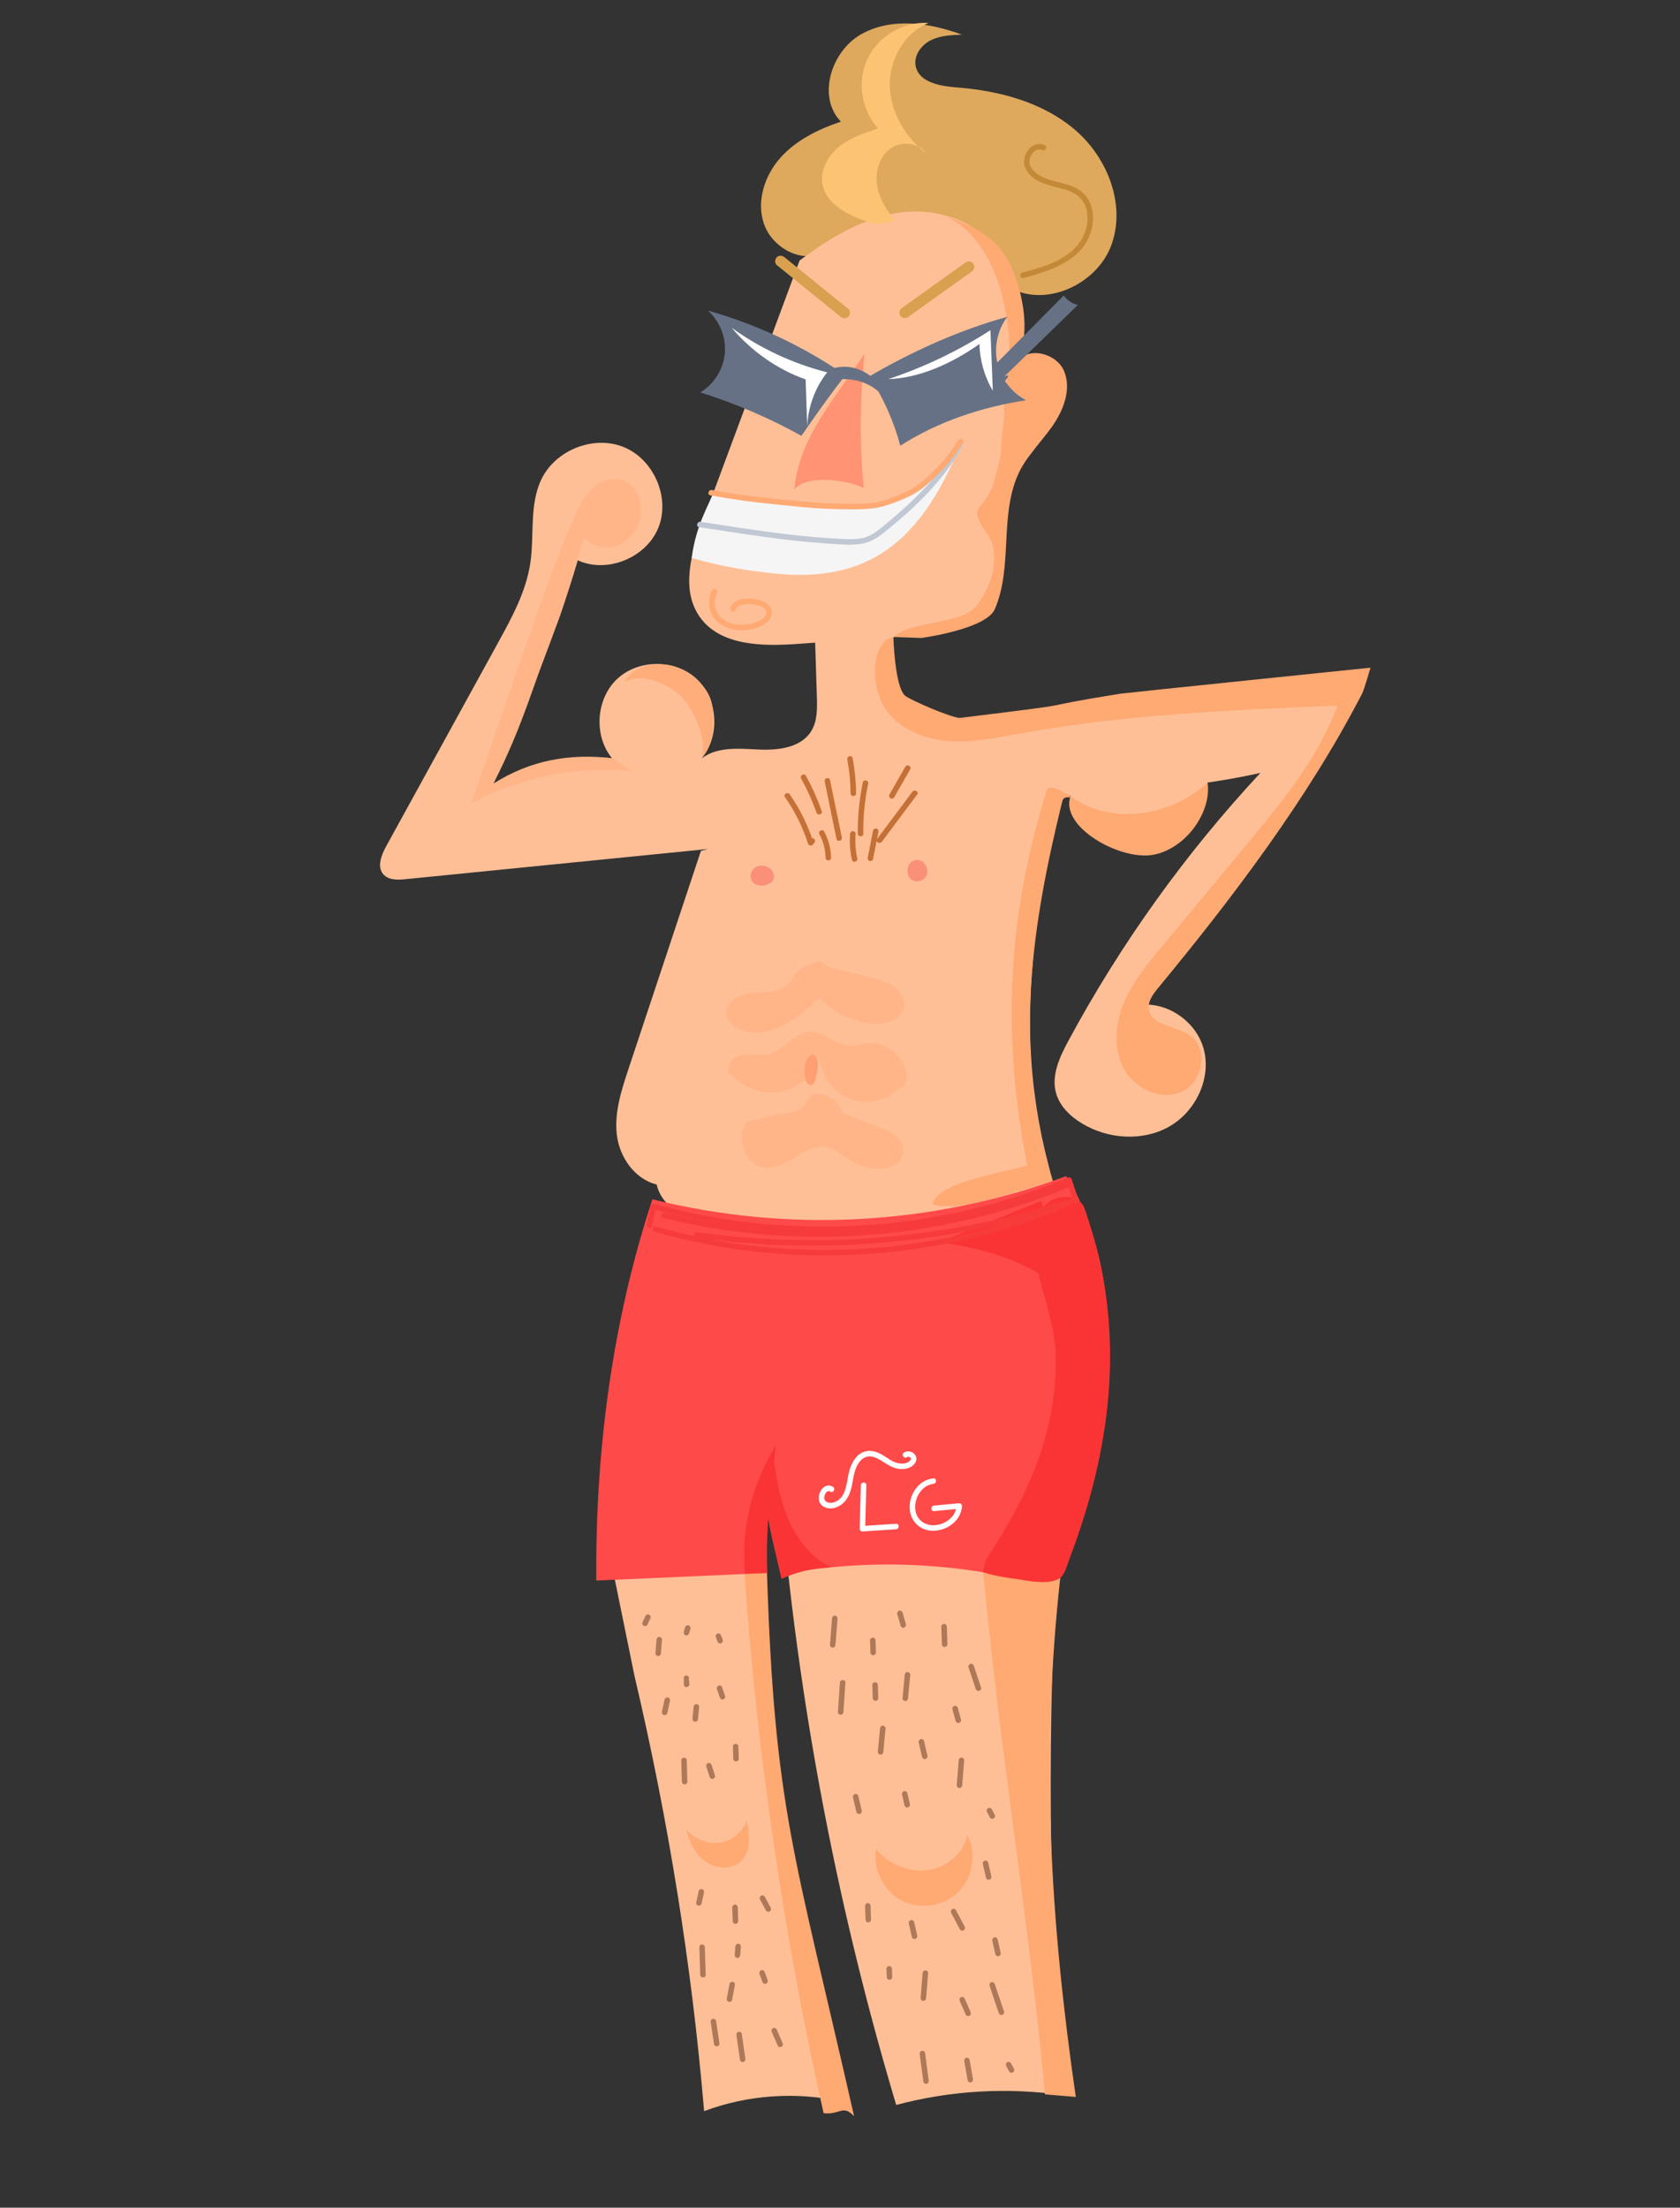 <?xml version="1.0" encoding="UTF-8"?>
<svg xmlns="http://www.w3.org/2000/svg" viewBox="0 0 800.76 1052.37">
  <rect x="0" y="0" width="800.76" height="1052.37" fill="#333333" stroke="none"/>
  <defs>
    <style>
      .cls-1 {
        fill: #fa9078;
      }

      .cls-2 {
        fill: #fa3434;
      }

      .cls-3 {
        fill: #f5f5f5;
      }

      .cls-4 {
        fill: #ff4a4a;
      }

      .cls-5 {
        fill: #ffad7a;
      }

      .cls-6 {
        fill: #fff;
      }

      .cls-7 {
        fill: #f73b3b;
      }

      .cls-8 {
        fill: #ff9f73;
      }

      .cls-9 {
        fill: #ffbf96;
      }

      .cls-10 {
        fill: #ffb587;
      }

      .cls-11 {
        fill: #ffa973;
      }

      .cls-12 {
        fill: #fcc372;
      }

      .cls-13 {
        fill: #ff9373;
      }

      .cls-14 {
        fill: #80573d;
      }

      .cls-15 {
        fill: #c1c8d4;
      }

      .cls-16 {
        fill: #667185;
      }

      .cls-17 {
        fill: #d9a050;
      }

      .cls-18 {
        fill: #dea85d;
      }

      .cls-19 {
        fill: #c47037;
      }

      .cls-20 {
        fill: #c48937;
      }

      .cls-21 {
        fill: #ad7958;
      }
    </style>
  </defs>
  <g id="Layer_1" data-name="Layer 1">
    <path class="cls-14" d="m353.86,289.66c1.69,0,1.7-2.62.01-2.62s-1.7,2.62-.01,2.62h0Z"/>
  </g>
  <g id="Layer_2" data-name="Layer 2">
    <path class="cls-18" d="m390.87,121.12c-10.65,3.81-23.16-3.82-26.79-14.54-3.62-10.72.38-22.96,7.91-31.4s18.09-13.6,28.82-17.19c-11.49-11.84-4.64-33.64,9.75-41.71,14.39-8.06,32.46-5.54,47.9.26-5.09.17-10.37.39-14.91,2.7s-8.13,7.33-7.09,12.32c1.62,7.75,11.68,9.5,19.57,10.11,20.37,1.57,41.21,7.1,56.66,20.47,15.44,13.37,24.11,35.9,16.91,55.02-7.19,19.12-32.85,30.27-49.87,18.96-7.8-5.19-12.71-13.79-20.08-19.58-10.71-8.42-25.58-9.95-38.92-7.2-13.34,2.74-25.17,10.1-29.87,11.78Z"/>
    <path class="cls-9" d="m381.13,124.14c-15.33,41.31-30.67,82.61-46,123.92-5.57,15-10.83,32.93-1.6,46.01,9.78,13.86,29.88,14.07,46.79,12.86,19.96-1.42,39.92-2.85,59.88-4.27,10.72-.76,22.68-2.15,29.5-10.45,5.3-6.46,5.99-15.42,6.44-23.77,1.96-35.69,3.92-71.38,5.87-107.06.73-13.33,1.29-27.45-5.08-39.18-9.18-16.87-30.95-23.86-49.88-20.6s-35.39,14.75-45.92,22.55Z"/>
    <path class="cls-9" d="m398.48,310.15c1.69,0,1.7-2.62.01-2.62s-1.7,2.62-.01,2.62h0Z"/>
    <path class="cls-9" d="m275.38,267.09c14.06,6.44,32.71-1.24,38.45-15.6,5.73-14.37-2.24-32.57-16.58-38.39-14.33-5.81-32.53,1.45-39.21,15.4-5.84,12.19-3.27,26.57-5.27,39.94-2.03,13.52-8.72,25.81-15.3,37.79-17.8,32.38-35.6,64.77-53.39,97.15-2.31,4.2-4.51,9.76-1.37,13.38,2.47,2.85,6.85,2.71,10.59,2.33,48.09-4.8,96.17-9.6,144.26-14.4-1.16.31-2.32.62-3.48.94-11.5,34.63-23.01,69.25-34.51,103.88-3.35,10.09-6.75,20.57-5.6,31.13s8.2,21.28,19.01,24c1.66,7.33,7.88,12.96,14.82,15.85s14.59,3.46,22.1,3.89c45.4,2.61,91.02,1.27,136.19-3.99,4.24-.49,8.8-1.17,11.89-4.11,5.39-5.13,3.6-13.95,1.7-21.15-4.82-18.28-7.66-37.08-8.48-55.97-1.72-39.94,5.61-79.66,12.91-118.96,8.74-1.45,17.49-2.91,26.22-3.63,23.67-.29,47.32-3.02,70.43-8.13-35.75,38.42-66.57,81.42-91.47,127.61-4.16,7.71-8.27,16.46-5.96,24.92,1.72,6.28,6.76,11.16,12.33,14.53,12.39,7.52,28.81,8.71,41.46,1.62s20.31-22.79,16.68-36.83c-3.63-14.03-19.22-24.26-33.26-20.67,44.33-47.34,82.92-100.06,112.6-160.89-63.86,7.83-127.72,15.66-191.58,23.48-5.74.7-11.66,1.39-17.21-.22-10.71-3.11-17.44-14.32-18.73-25.39-1.3-11.07,1.75-22.14,4.77-32.88-13.59,4.56-28.29,5.78-42.45,3.52.47,14.98.94,29.96,1.41,44.94.18,5.62.26,11.61-2.71,16.39-4.92,7.92-15.83,9.17-25.15,8.72-9.31-.44-19.62-1.45-27.02,4.22,8.87-10.73,7.76-28.3-2.38-37.84-10.14-9.53-27.75-9.55-37.91-.04-10.16,9.51-11.3,27.08-2.46,37.83-19.39.2-38.74,4.33-56.53,12.05,15.18-36.4,30.35-72.79,40.2-106.43Z"/>
    <path class="cls-9" d="m302.4,798.74c16.05,68.29,27.31,137.7,33.21,207.61,20.89-7.82,44.07-9.41,65.83-4.51-25.22-86.04-38.13-175.68-38.21-265.34-23.84,3.19-47.37,8.64-70.26,16.03"/>
    <path class="cls-9" d="m373.23,726.05c8.82,93.92,26.92,186.97,53.94,277.35,25.86-6.91,53.14-8.5,79.63-4.63-7.15-88.32-7.92-177.15-2.3-265.57.32-5.06.36-10.9-3.45-14.24-3.39-2.97-8.44-2.72-12.93-2.29-38.9,3.71-77.8,7.41-114.9,9.38Z"/>
    <path class="cls-9" d="m519.98,358.71c-9.26,6.25-12.27,19.79-7.55,29.95s16.03,16.46,27.18,16.34,21.82-6.12,28.86-14.81c4.55-5.62,7.81-12.78,6.98-19.98-.9-7.81-6.42-14.37-12.71-19.05-7.32-5.45-16.54-9.1-25.49-7.45-8.95,1.64-16.99,9.81-17.26,15.01Z"/>
    <path class="cls-12" d="m414.7,106.18c-9.71-3.34-20.95-8.37-22.7-18.5-1.16-6.74,2.69-13.56,8.04-17.83s12-6.49,18.5-8.63c-8.07-8.76-10.14-22.55-5-33.29,5.14-10.75,17.18-17.78,29.07-16.99-11.6,4.7-18.8,17.54-18.48,30.05.32,12.51,7.35,24.27,17.16,32.03-3.6-5.29-11.92-5.87-17.05-2.05-5.13,3.82-7.13,10.86-6.19,17.19.94,6.33,4.41,12.01,8.49,16.94-4.6,1.34-8.93,2.09-11.84,1.09Z"/>
    <path class="cls-9" d="m477.47,196.05c1.28-6.11,2.67-12.46,6.52-17.37s10.96-7.87,16.53-5.04c4.61,2.35,6.79,8.01,6.43,13.18-.36,5.17-2.8,9.94-5.43,14.41-7.91,13.45-18.03,25.59-29.83,35.81-2.67-15.32,3.59-30.52,5.78-40.98Z"/>
    <path class="cls-11" d="m510.26,379.62c-5.27,14.51,23.84,30.84,39.53,27.83,15.68-3.01,27.84-20.56,25.78-34.42-16.25,15.23-44.81,21.32-65.31,6.59Z"/>
    <path class="cls-5" d="m334.45,360.86c2.77-8.62-4.16-24.33-11.15-30.09-6.99-5.76-17.65-10.03-25.59-5.66,4.12-7.23,12.23-9.13,20.5-8.15s18.38,8.96,20.7,16.95,1.32,21.88-4.46,26.95Z"/>
    <path class="cls-10" d="m292.37,361.47c-20.86-2.45-39.42.85-57.19,12.05,14.47-28.32,19.2-48.16,29.9-75.09,5.03-12.66,9.16-29.43,13.39-42.38,3.59,4.58,10.36,6.06,15.81,4.03s9.45-7.15,10.82-12.8c1.86-7.64-2.05-17.13-9.73-18.79-4.91-1.06-10.06,1.27-13.61,4.82s-5.78,8.18-7.84,12.76c-8.62,19.13-15.5,39-22.36,58.83-9,26-17.99,52-26.99,77.99,23.33-12.35,50.28-17.73,76.56-15.28-3.59-2.43-7.19-4.86-8.75-6.13Z"/>
    <path class="cls-11" d="m407.11,1008.8c-28.83-126.96-37.9-146.25-41.57-259.97,0-.01,0-.02,0-.03,0-.05-.01-.11-.02-.16-.06-.28-.14-.56-.15-.85-.01-.26.12-.48.32-.63-3.76-.09-7.55.9-10.77,2.84,5.38,83.08,19.22,176.16,37.65,257.34,7.91.87,9.11-4.34,14.56,1.46Z"/>
    <path class="cls-11" d="m422.37,304.95c-8.19,7.8-6.24,25.38.64,34.36s18.49,13.26,29.77,13.98,22.5-1.65,33.63-3.67c49.76-9.04,100.48-11.17,151.01-13.28-8.88,24.72-25.99,45.48-42.78,65.69-13.62,16.4-27.24,32.79-40.86,49.19-6.95,8.37-14.01,16.9-18.17,26.96-4.16,10.05-5.07,22.03.22,31.54s17.87,15.17,27.71,10.54,12.58-20.57,3.6-26.7c-6.77-4.62-18.7-4.64-19.57-12.79-.4-3.71,2.14-7.01,4.51-9.89,35.63-43.14,71.25-90.22,96.99-139.9,1.39-2.68,4.12-12.7,4.12-12.7,0,0-117.34,12.09-119.34,12.41-48.7,7.87-8.83,3.24-76.09,11.51-3.32.41-24.22-8.62-26.43-10.63-4.87-4.44-5.51-27.91-5.51-27.91"/>
    <path class="cls-11" d="m439.17,304.11s30.9-4.12,35.03-13.79c8.59-20.09,2.23-43.53,10.82-63.62,3.74-8.74,10.86-15.49,16.36-23.24,5.5-7.75,9.47-17.89,5.77-26.65-3.7-8.75-18.05-12.01-22.56-3.65,6.31-12.51,3.77-29.88-1.3-42.94-6.05-15.58-15.98-21.84-35.77-28.25,17.37,5.31,27.41,25.2,31.05,42.99,3.64,17.79,3,23.52.33,43.79-1.04,9.34.54,4.68-.83,15.11-2.38,18.13,1.16,4.51-3.86,24.1-4.48,17.48-14.41,11.19-3.54,26.73,6.75,9.64,1.96,24.91-5.27,34.2-6.99,8.99-31.33,6.91-39.58,14.76"/>
    <path class="cls-11" d="m506.33,381.95c.95-3.89,6.78-.26,3.92-2.33-2.5-1.81-8.22-5.15-11.03-3.87-19.11,60.69-21.78,117.35-9.63,179.77-10.61,3.49-40.77,7.37-44.91,17.7-1.07,2.67,13.97,1.58,16.77.97,15.06-3.24,27.09-7.61,40.43-11.11-19.66-63.67-9.71-123.18,4.44-181.13Z"/>
    <path class="cls-4" d="m364.83,715.03c1.56,12.06,4.17,23.94,7.86,35.4,43.32-8.03,88.17-5.62,130.8,7.05,11.17-31.7,21.34-64.33,24.19-98.43,2.68-32.01-1.61-65.75-16.29-93.18-.35-.55-.71-1.1-1.06-1.65-.6-.95-1.29-1.83-1.8-2.83-.13-.25-.21-.51-.25-.78-63.24,23.47-132.07,27.31-197.32,11.08-19.04,57.85-27.26,119.79-26.74,181.74,27.11-1.2,54.21-2.4,81.32-3.6-.6-11.59-.83-23.2-.72-34.8Z"/>
    <path class="cls-13" d="m412.09,168.56c-13.53,20.83-31.57,40.09-33.4,64.86,4.88-7.25,25.39-4.86,33.07-.7-2.13-20.55-2.02-41.34.33-64.16Z"/>
    <path class="cls-16" d="m402.93,178.87c-19.95-13.8-42.2-24.26-65.55-30.83,5.69,5.03,8.8,12.85,8.1,20.41-.69,7.57-5.16,14.69-11.67,18.61,16.7,5.26,32.86,12.2,48.18,20.69,6.54-9.44,13.09-18.88,20.94-28.88Z"/>
    <path class="cls-16" d="m414.33,179.41c6.67,10.13,11.68,21.34,14.79,33.06,17.89-11.45,38.62-18.42,59.93-21.67-6.84-3.6-11.97-10.29-13.66-17.83-1.69-7.54.09-15.79,4.73-21.96-23.47,6.48-45.87,16.82-65.79,28.4Z"/>
    <path class="cls-16" d="m478.81,179.39c11.63-11.33,23.27-22.67,34.9-34-2.67-.65-5.08-2.29-6.68-4.53-11.87,11.98-23.75,23.95-35.62,35.93,2.33,1.88,4.65,3.76,6.98,5.64,1.79-2.26,3.58-4.51.43-3.04Z"/>
    <path class="cls-16" d="m386.73,185.63c11.21-8.3,28.88-5.91,35.95,5.71-1.8-8.7-9.78-15.74-18.64-16.45s-17.85,4.99-17.31,10.74Z"/>
    <path class="cls-3" d="m339.96,235.03c21.45,3.81,40.83,5.64,62.56,7.16,25.01,1.75,43.46-12.39,55.35-30.64-8.82,22.08-21.55,44.33-42.74,55.11-13.27,6.75-28.7,8.3-43.53,6.92s-27.6-3.49-41.91-7.61c2.01-15.6,8.15-25.21,10.27-30.95Z"/>
    <path class="cls-15" d="m333.22,251.28c20.21,3.05,40.41,6.45,60.83,7.81,4.91.33,10,.83,14.91.36s8.52-2.5,12.21-5.44c6.79-5.4,13.37-11.14,19.43-17.35,7.15-7.33,13.55-15.44,18.41-24.47.8-1.48-1.47-2.79-2.28-1.3-8.27,15.36-20.89,27.62-34.2,38.64-3.4,2.82-6.83,5.93-11.26,6.93s-9.71.44-14.4.18c-9.89-.56-19.73-1.65-29.55-2.95-11.16-1.48-22.29-3.26-33.42-4.95-1.65-.25-2.35,2.28-.68,2.53h0Z"/>
    <path class="cls-11" d="m338.61,236.13c9.67,1.78,19.39,3.14,29.17,4.1,8.39.83,16.8,1.88,25.23,2.24,7.5.32,15.15.6,22.64-.1,3.32-.31,6.46-1.27,9.59-2.4,4.34-1.56,8.74-3.36,12.6-5.91,2.33-1.54,4.42-3.48,6.49-5.34s3.98-3.7,5.82-5.7c3.34-3.64,6.16-7.7,8.83-11.84.92-1.42-1.36-2.72-2.28-1.3-2.31,3.58-4.72,7.1-7.53,10.31-3.28,3.74-7,7.06-10.82,10.24-3.34,2.78-7.53,4.6-11.54,6.17-3.23,1.26-6.66,2.6-10.12,3.04-3.28.42-6.63.44-9.94.47-3.92.03-7.84-.04-11.75-.18-7.98-.28-15.9-1.23-23.84-1.99-10.69-1.03-21.3-2.4-31.87-4.34-1.65-.3-2.34,2.23-.68,2.53h0Z"/>
    <path class="cls-6" d="m423.44,180.71c17.1-5.7,33.49-13.55,48.64-23.31.38,9.63.76,19.25,1.14,28.88-3.97-6.73-6.19-14.49-6.38-22.31-13.49,9.56-28.95,16.31-43.4,16.74Z"/>
    <path class="cls-6" d="m348.77,156.27c13.66,9.84,29.19,17.08,45.51,21.22-5.8,7.34-9.19,16.56-9.52,25.9-.25-7.5-.5-15-.76-22.51-13.68-4.86-25.95-13.59-35.24-24.62Z"/>
    <path class="cls-1" d="m363.28,412.63c3.78-.03,6.75,3.79,5.24,6.74-1.51,2.95-6.85,3.78-9.43,1.46-2.58-2.32-1.52-8.15,4.19-8.2Z"/>
    <path class="cls-1" d="m437.22,409.91c3.2,0,5.75,4.11,4.49,7.26s-5.78,3.99-7.99,1.49-1.34-8.75,3.5-8.75Z"/>
    <path class="cls-19" d="m387.21,402.18c1.69,0,1.7-2.62.01-2.62s-1.7,2.62-.01,2.62h0Z"/>
    <path class="cls-19" d="m387.66,401.47c-2.59-8.12-6.36-15.81-11.23-22.81-.96-1.38-3.24-.08-2.27,1.31,4.73,6.81,8.44,14.26,10.96,22.16.51,1.6,3.05.95,2.54-.66h0Z"/>
    <path class="cls-19" d="m401.25,399.22c-1.88-9.12-3.76-18.25-5.63-27.37-.34-1.66-2.88-.99-2.54.66,1.88,9.12,3.76,18.25,5.63,27.37.34,1.66,2.88.99,2.54-.66h0Z"/>
    <path class="cls-19" d="m411.48,397.39c-.09-7.99.68-15.95,2.33-23.76.35-1.65-2.18-2.33-2.53-.68-1.69,8.03-2.51,16.22-2.42,24.43.02,1.69,2.64,1.7,2.62.01h0Z"/>
    <path class="cls-19" d="m420.33,401.25l16.83-22.54c1.01-1.35-1.28-2.64-2.28-1.3-5.61,7.51-11.22,15.03-16.83,22.54-1.01,1.35,1.28,2.64,2.28,1.3h0Z"/>
    <path class="cls-19" d="m391.69,386.66c-2.06-5.82-4.58-11.46-7.56-16.86-.82-1.48-3.09-.17-2.27,1.31,2.87,5.2,5.32,10.61,7.3,16.21.56,1.58,3.1.93,2.54-.66h0Z"/>
    <path class="cls-19" d="m408.06,378.19c-.07-5.64-.63-11.27-1.67-16.81-.31-1.66-2.85-.99-2.54.66,1,5.33,1.52,10.72,1.58,16.14.02,1.69,2.64,1.7,2.62.01h0Z"/>
    <path class="cls-19" d="m426.23,380.05c2.53-4.43,5.05-8.85,7.58-13.28.84-1.46-1.44-2.77-2.28-1.3-2.53,4.43-5.05,8.85-7.58,13.28-.84,1.46,1.44,2.77,2.28,1.3h0Z"/>
    <path class="cls-19" d="m396.12,408.91c-.08-4.38-1.2-8.67-3.28-12.52-.8-1.49-3.07-.17-2.27,1.31,1.86,3.44,2.86,7.28,2.93,11.19.03,1.69,2.65,1.7,2.62.01h0Z"/>
    <path class="cls-19" d="m405.2,397.5c-.33,4.13-.02,8.28.87,12.33.36,1.65,2.9.98,2.54-.66-.84-3.83-1.1-7.74-.79-11.65.06-.71-.63-1.31-1.3-1.32-.75,0-1.26.6-1.32,1.3h0Z"/>
    <path class="cls-19" d="m416.15,395.89c-.85,4.3-1.7,8.6-2.55,12.91-.14.69.21,1.41.93,1.61.65.17,1.47-.23,1.61-.93.85-4.3,1.7-8.6,2.55-12.91.14-.69-.21-1.41-.93-1.61-.65-.17-1.47.23-1.61.93h0Z"/>
    <path class="cls-11" d="m468.67,749.49c7.93,85.72,21.49,163.16,29.42,248.88,4.89.4,9.79.81,14.68,1.21-12.28-84.76-16.75-162.35-7.41-247.48-10.73,4.64-18.51,0-36.69-2.62Z"/>
    <path class="cls-10" d="m348.75,512.36c6.03,6.65,15.32,9.76,23.83,7.98,8.51-1.78,15.96-8.39,17.79-17.26.59,8.94,6.36,17.3,14.22,20.6s17.42,1.39,23.6-4.65l-3.62-.89c1.76,1.97,5.17,1.05,6.53-1.23s1.1-5.28.23-7.83c-2.4-7.06-9.36-12.08-16.42-11.84-3.72.13-7.38,1.56-11.08,1.1-6.23-.77-11.31-6.72-17.58-6.6-7.59.14-12.63,8.96-20.04,10.73-3,.71-6.12.2-9.19.17s-6.41.55-8.51,2.92-2.04,6.95.24,6.8Z"/>
    <path class="cls-8" d="m388.79,503.8c-.59-1.02-1.15-1.31-2.16-.84-3.14,1.47-3.55,7.24-2.84,10.92.16.84.4,1.69.9,2.36s1.31,1.11,2.07.92c1.13-.28,1.64-1.71,1.97-2.94.49-1.85.98-3.73,1.02-5.66s.08-2.97-.97-4.76Z"/>
    <path class="cls-10" d="m377.81,466.28c-1.95,3.48-5.91,5.75-10.07,6.39s-8.46.32-12.57,1.25c-4.1.93-8.24,3.61-8.9,7.59-.92,5.54,5.32,9.92,11.14,10.56,6.41.7,12.88-1.37,18.39-4.61s10.18-7.59,14.8-11.9c6.12,6.79,14.93,11.28,24.24,12.37,6.24.73,14.02-1.07,15.77-6.86,1.2-3.96-1.16-8.27-4.58-10.77s-7.71-3.58-11.88-4.61c-5.96-1.47-11.92-2.93-17.88-4.4-4.29-1.05-3.31-3.64-7.61-2.6-4.3,1.04-8.94,4.16-10.85,7.58Z"/>
    <path class="cls-10" d="m401.88,530.59c-2.3-5.9-7.5-8.99-12.44-9.24s-3.98,5.62-8.64,7.68c-4.33,1.91-13.17,2.12-17.49,4.02-2.54,1.12-6.43.24-8.13,2.98-3.18,5.13-1.28,13.74,2.92,17.53,4.2,3.79,9.77,3.61,14.53,1.57,7.05-3.01,13.63-9.76,21.02-8.4,4.36.8,8.15,4.35,12.19,6.74,5.14,3.03,10.85,4.22,16.38,3.4,3.79-.56,8.24-3.25,8.31-8.37.08-5.42-4.67-8.42-8.57-9.97-7.11-2.84-14.22-5.68-20.07-7.93Z"/>
    <path class="cls-2" d="m470.22,742.95c20.11-30.13,34-61.36,32.93-97.57-.5-17.09-8.59-33.13-10.23-50.15-.68-7.08,0-14.85,4.69-20.2s14.42-6.48,18.53-.68c1.23,1.74,5.53,16.74,6.08,18.8,12.69,47.54,7.41,97.21-11.9,148.38-1.87,4.94-2.64,8.77-4.94,10.56-3.23,2.52-9.25,2.41-16.32,1.28-5.51-.88-14.48-1.79-20.38-3.9-.81,1.41,1.13-5.92,1.54-6.54Z"/>
    <path class="cls-2" d="m447.54,592.13c40.23,5.39,55.08,20.25,55.08,20.25l.27-20.19-6.75-19.66-48.61,19.6Z"/>
    <path class="cls-2" d="m365.03,716.59c1.08-8.22,2.16-16.44,3.24-24.65,1.51,10.66,3.06,21.44,7.14,31.41s11.03,19.17,20.78,23.75c-8.17.23-16.28,2.12-23.71,5.51-2.92-12.65-5.83-25.3-7.45-36.01Z"/>
    <path class="cls-2" d="m355.12,750.18c-2.13-21.41,3.34-42.96,14.69-61.23-2.08,20.21-4.91,35.88-4.1,60.88-.67.07-1.55.03-2.22.1,1.04-.07-5.03-.05-8.36.26Z"/>
    <path class="cls-7" d="m311.98,587.19c25.49,7.28,51.97,11.04,78.48,11.26,26.36.22,52.77-3.02,78.27-9.68,14.39-3.75,28.47-8.62,42.12-14.51,1.55-.67.22-2.93-1.31-2.27-24,10.36-49.41,17.37-75.29,20.99-25.88,3.62-52.26,3.8-78.19.56-14.67-1.84-29.19-4.82-43.4-8.88-1.63-.46-2.3,2.07-.68,2.53h0Z"/>
    <path class="cls-7" d="m316.13,580.62c25.1,6.18,50.98,9.16,76.83,8.94,25.68-.23,51.36-3.6,76.22-10.06,13.81-3.59,27.34-8.15,40.52-13.6,1.55-.64.23-2.91-1.31-2.27-23.36,9.67-47.95,16.37-72.96,20.04s-50.67,4.28-75.91,1.78c-14.39-1.42-28.67-3.89-42.71-7.35-1.64-.4-2.32,2.13-.68,2.53h0Z"/>
    <path class="cls-7" d="m310.8,584.45l1.96-9.01-1.61.93c25.51,7.1,51.96,10.76,78.44,10.98,26.4.22,52.85-2.96,78.43-9.49,14.4-3.67,28.5-8.43,42.2-14.19l-1.92-.81c1.07,3.24,2.13,6.47,3.2,9.71l.94-1.6c-22.47,7.43-45.6,12.86-69.04,16.2-23.47,3.35-47.25,4.58-70.94,3.72-13.43-.49-26.83-1.65-40.14-3.51-1.65-.23-2.35,2.3-.68,2.53,23.71,3.3,47.7,4.5,71.62,3.53,23.84-.97,47.6-4.05,70.89-9.2,13.15-2.91,26.15-6.5,38.94-10.73.64-.21,1.17-.89.94-1.6-1.07-3.24-2.13-6.47-3.2-9.71-.29-.89-1.11-1.15-1.92-.81-24.2,10.17-49.77,17.05-75.77,20.58-25.86,3.51-52.2,3.67-78.11.49-14.59-1.79-29.04-4.69-43.21-8.63-.66-.18-1.46.24-1.61.93l-1.96,9.01c-.36,1.65,2.17,2.33,2.53.68h0Z"/>
    <path class="cls-21" d="m307.68,770.23l-1.35,2.94c-.15.32-.22.63-.13.98.08.31.32.66.62.81s.65.23.98.13.66-.3.81-.62l1.35-2.94c.15-.32.22-.63.13-.98-.08-.31-.32-.66-.62-.81s-.65-.23-.98-.13-.66.3-.81.62h0Z"/>
    <path class="cls-21" d="m312.92,781.57l-.51,6.54c-.05.69.63,1.34,1.3,1.32.75-.03,1.26-.57,1.32-1.3l.51-6.54c.05-.69-.63-1.34-1.3-1.32-.75.03-1.26.57-1.32,1.3h0Z"/>
    <path class="cls-21" d="m326.56,775.73l-.65,2.19c-.09.32-.03.71.13.99s.48.54.8.61.7.06.99-.13.51-.45.61-.8l.65-2.19c.09-.32.03-.71-.13-.99s-.48-.54-.8-.61-.7-.06-.99.13-.51.45-.61.8h0Z"/>
    <path class="cls-21" d="m341.17,780.28l.79,2.15c.04.18.12.33.24.46.09.15.22.26.38.34.27.16.67.22.98.13.33-.1.65-.3.81-.62.15-.29.25-.66.13-.98l-.79-2.15c-.04-.18-.12-.33-.24-.46-.09-.15-.22-.26-.38-.34-.27-.16-.67-.22-.98-.13-.33.1-.65.3-.81.62-.15.29-.25.66-.13.98h0Z"/>
    <path class="cls-21" d="m316.79,810.09l-1.26,5.84c-.14.67.21,1.45.93,1.61.67.15,1.45-.21,1.61-.93l1.26-5.84c.14-.67-.21-1.45-.93-1.61-.67-.15-1.45.21-1.61.93h0Z"/>
    <path class="cls-21" d="m327.13,801.31c1.69,0,1.7-2.62.01-2.62s-1.7,2.62-.01,2.62h0Z"/>
    <path class="cls-21" d="m330.61,813.6l-.54,5.81c-.06.69.64,1.34,1.3,1.32.76-.03,1.25-.57,1.32-1.3.18-1.94.36-3.88.54-5.81.06-.69-.64-1.34-1.3-1.32-.76.03-1.25.57-1.32,1.3h0Z"/>
    <path class="cls-21" d="m324.73,839.15c.09,3.38.19,6.76.28,10.13.02.71.58,1.31,1.3,1.32s1.34-.59,1.32-1.3c-.09-3.38-.19-6.76-.28-10.13-.02-.71-.58-1.31-1.3-1.32s-1.34.59-1.32,1.3h0Z"/>
    <path class="cls-21" d="m336.63,842l1.61,5.02c.21.65.9,1.16,1.6.94.65-.2,1.16-.9.94-1.6l-1.61-5.02c-.21-.65-.9-1.16-1.6-.94-.65.2-1.16.9-.94,1.6h0Z"/>
    <path class="cls-21" d="m349.33,832.56c.06,1.93.12,3.86.19,5.79.02.69.58,1.35,1.3,1.32.69-.03,1.34-.57,1.32-1.3l-.19-5.79c-.02-.69-.58-1.35-1.3-1.32-.69.03-1.34.57-1.32,1.3h0Z"/>
    <path class="cls-21" d="m414.7,781.93c.06,1.93.12,3.86.19,5.79.02.69.58,1.35,1.3,1.32.69-.03,1.34-.57,1.32-1.3l-.19-5.79c-.02-.69-.58-1.35-1.3-1.32-.69.03-1.34.57-1.32,1.3h0Z"/>
    <path class="cls-21" d="m325.88,801.44l.05,1.45c.01.35.14.69.39.94.12.13.26.22.43.27.15.08.31.11.49.11.34-.01.7-.13.94-.39.22-.25.39-.57.38-.91l-.05-1.45c-.01-.35-.14-.69-.39-.94-.12-.13-.26-.22-.43-.27-.15-.08-.31-.11-.49-.11-.34.01-.7.13-.94.39-.22.25-.39.57-.38.91h0Z"/>
    <path class="cls-21" d="m341.69,805.05c.47,1.37.94,2.74,1.4,4.11.12.34.3.63.62.81.27.16.67.22.98.13.64-.2,1.18-.91.94-1.6l-1.4-4.11c-.12-.34-.3-.63-.62-.81-.27-.16-.67-.22-.98-.13-.64.2-1.18.91-.94,1.6h0Z"/>
    <path class="cls-21" d="m396.59,771.44c-.33,4.21-.66,8.41-.99,12.62-.06.71.63,1.31,1.3,1.32.75,0,1.26-.6,1.32-1.3.33-4.21.66-8.41.99-12.62.06-.71-.63-1.31-1.3-1.32-.75,0-1.26.6-1.32,1.3h0Z"/>
    <path class="cls-21" d="m400.34,802.09c-.32,4.67-.63,9.34-.95,14.01-.11,1.69,2.51,1.69,2.62.01.32-4.67.63-9.34.95-14.01.11-1.69-2.51-1.69-2.62-.01h0Z"/>
    <path class="cls-21" d="m427.67,769.38l1.58,5.54c.19.66.91,1.15,1.6.94s1.14-.89.94-1.6l-1.58-5.54c-.19-.66-.91-1.15-1.6-.94s-1.14.89-.94,1.6h0Z"/>
    <path class="cls-21" d="m448.68,775.39l.27,8.38c.02.69.58,1.35,1.3,1.32.69-.03,1.34-.57,1.32-1.3l-.27-8.38c-.02-.69-.58-1.35-1.3-1.32-.69.03-1.34.57-1.32,1.3h0Z"/>
    <path class="cls-21" d="m431.23,798.32c-.35,3.74-.69,7.48-1.04,11.22-.07.71.64,1.31,1.3,1.32.76,0,1.25-.6,1.32-1.3.35-3.74.69-7.48,1.04-11.22.07-.71-.64-1.31-1.3-1.32-.76,0-1.25.6-1.32,1.3h0Z"/>
    <path class="cls-21" d="m453.98,814.76c.5,1.85,1.01,3.71,1.51,5.56.18.66.92,1.15,1.6.94s1.13-.89.94-1.6c-.5-1.85-1.01-3.71-1.51-5.56-.18-.66-.92-1.15-1.6-.94s-1.13.89-.94,1.6h0Z"/>
    <path class="cls-21" d="m419.46,823.87l-1.04,11.22c-.07.71.64,1.31,1.3,1.32.76,0,1.25-.6,1.32-1.3l1.04-11.22c.07-.71-.64-1.31-1.3-1.32-.76,0-1.25.6-1.32,1.3h0Z"/>
    <path class="cls-21" d="m437.89,830.61l1.62,6.94c.16.67.93,1.14,1.6.94s1.11-.88.94-1.6c-.54-2.31-1.08-4.63-1.62-6.94-.16-.67-.93-1.14-1.6-.94s-1.11.88-.94,1.6h0Z"/>
    <path class="cls-21" d="m406.57,856.79c.54,2.31,1.08,4.63,1.62,6.94.16.67.93,1.14,1.6.94s1.11-.88.94-1.6c-.54-2.31-1.08-4.63-1.62-6.94-.16-.67-.93-1.14-1.6-.94s-1.11.88-.94,1.6h0Z"/>
    <path class="cls-21" d="m415.79,803.17l.2,6.27c.02.69.58,1.35,1.3,1.32.69-.03,1.34-.57,1.32-1.3l-.2-6.27c-.02-.69-.58-1.35-1.3-1.32-.69.03-1.34.57-1.32,1.3h0Z"/>
    <path class="cls-21" d="m461.61,794.72l3.47,10.36c.22.67.88,1.13,1.6.94.65-.17,1.16-.92.94-1.6l-3.47-10.36c-.22-.67-.88-1.13-1.6-.94-.65.17-1.16.92-.94,1.6h0Z"/>
    <path class="cls-21" d="m429.95,855.42l1.19,5.2c.15.67.94,1.14,1.6.94.7-.21,1.1-.88.94-1.6l-1.19-5.2c-.15-.67-.94-1.14-1.6-.94-.7.21-1.1.88-.94,1.6h0Z"/>
    <path class="cls-21" d="m338.76,963.96l1.58,10.51c.11.7.97,1.1,1.6.94.75-.19,1.04-.9.94-1.6-.53-3.5-1.06-7.01-1.58-10.51-.11-.7-.97-1.1-1.6-.94-.75.19-1.04.9-.94,1.6h0Z"/>
    <path class="cls-21" d="m351.02,970.15c.57,3.94,1.13,7.88,1.7,11.82.1.7.97,1.1,1.6.94.75-.2,1.04-.9.94-1.6-.57-3.94-1.13-7.88-1.7-11.82-.1-.7-.97-1.1-1.6-.94-.75.2-1.04.9-.94,1.6h0Z"/>
    <path class="cls-21" d="m333.33,928.15l.41,13.18c.05,1.69,2.67,1.7,2.62.01l-.41-13.18c-.05-1.69-2.67-1.7-2.62-.01h0Z"/>
    <path class="cls-21" d="m361.95,940.77l1.44,3.91c.13.34.29.62.62.81.27.16.67.22.98.13.33-.1.65-.3.81-.62.15-.29.25-.66.13-.98l-1.44-3.91c-.13-.34-.29-.62-.62-.81-.27-.16-.67-.22-.98-.13-.33.1-.65.3-.81.62-.15.29-.25.66-.13.98h0Z"/>
    <path class="cls-21" d="m350.52,927.83l-.34,4.16c-.03.32.17.72.39.94s.59.39.91.38c.76-.03,1.26-.57,1.32-1.3l.34-4.16c.03-.32-.17-.72-.39-.94s-.59-.39-.91-.38c-.76.03-1.26.57-1.32,1.3h0Z"/>
    <path class="cls-21" d="m333.01,901.45l-1.15,5.31c-.14.67.21,1.45.93,1.61.67.15,1.45-.21,1.61-.93l1.15-5.31c.14-.67-.21-1.45-.93-1.61-.67-.15-1.45.21-1.61.93h0Z"/>
    <path class="cls-21" d="m349.03,909.18l.21,6.59c.02.69.58,1.35,1.3,1.32.69-.03,1.34-.57,1.32-1.3l-.21-6.59c-.02-.69-.58-1.35-1.3-1.32-.69.03-1.34.57-1.32,1.3h0Z"/>
    <path class="cls-21" d="m433.18,916.87l1.45,6.43c.15.67.94,1.14,1.6.94.7-.22,1.1-.88.94-1.6l-1.45-6.43c-.15-.67-.94-1.14-1.6-.94-.7.22-1.1.88-.94,1.6h0Z"/>
    <path class="cls-21" d="m472.97,925.11c.48,2.14.96,4.29,1.45,6.43.15.67.94,1.14,1.6.94.7-.22,1.1-.88.94-1.6-.48-2.14-.96-4.29-1.45-6.43-.15-.67-.94-1.14-1.6-.94-.7.22-1.1.88-.94,1.6h0Z"/>
    <path class="cls-21" d="m362.26,905.47l2.8,5.19c.33.6,1.21.85,1.79.48s.83-1.14.48-1.79l-2.8-5.19c-.33-.6-1.21-.85-1.79-.48s-.83,1.14-.48,1.79h0Z"/>
    <path class="cls-21" d="m422.53,938.49l.13,3.95c.02.69.58,1.35,1.3,1.32.69-.03,1.34-.57,1.32-1.3l-.13-3.95c-.02-.69-.58-1.35-1.3-1.32-.69.03-1.34.57-1.32,1.3h0Z"/>
    <path class="cls-21" d="m439.75,940.57c-.31,3.97-.63,7.94-.94,11.9-.06.71.63,1.31,1.3,1.32.75,0,1.26-.6,1.32-1.3.31-3.97.63-7.94.94-11.9.06-.71-.63-1.31-1.3-1.32-.75,0-1.26.6-1.32,1.3h0Z"/>
    <path class="cls-21" d="m456.95,839.11c-.31,3.97-.63,7.94-.94,11.9-.06.71.63,1.31,1.3,1.32.75,0,1.26-.6,1.32-1.3.31-3.97.63-7.94.94-11.9.06-.71-.63-1.31-1.3-1.32-.75,0-1.26.6-1.32,1.3h0Z"/>
    <path class="cls-21" d="m457.48,953.87c.95,2.17,1.9,4.34,2.85,6.51.28.63,1.24.83,1.79.48.65-.42.78-1.12.48-1.79-.95-2.17-1.9-4.34-2.85-6.51-.28-.63-1.24-.83-1.79-.48-.65.42-.78,1.12-.48,1.79h0Z"/>
    <path class="cls-21" d="m347.73,945.66l-1.32,6.98c-.13.67.2,1.44.93,1.61.65.14,1.47-.21,1.61-.93l1.32-6.98c.13-.67-.2-1.44-.93-1.61-.65-.14-1.47.21-1.61.93h0Z"/>
    <path class="cls-21" d="m367.87,968.64l2.85,6.51c.28.63,1.24.83,1.79.48.65-.42.78-1.12.48-1.79l-2.85-6.51c-.28-.63-1.24-.83-1.79-.48-.65.42-.78,1.12-.48,1.79h0Z"/>
    <path class="cls-21" d="m471.64,946.49c1.46,4.35,2.92,8.7,4.38,13.05.22.67.88,1.13,1.6.94.65-.17,1.16-.92.94-1.6-1.46-4.35-2.92-8.7-4.38-13.05-.22-.67-.88-1.13-1.6-.94-.65.17-1.16.92-.94,1.6h0Z"/>
    <path class="cls-21" d="m438.38,979.22l1.74,13.14c.09.7.97,1.1,1.6.94.76-.2,1.03-.89.94-1.6l-1.74-13.14c-.09-.7-.97-1.1-1.6-.94-.76.2-1.03.89-.94,1.6h0Z"/>
    <path class="cls-21" d="m459.6,982.5c.54,3.06,1.08,6.12,1.61,9.18.12.7.95,1.11,1.6.94.73-.19,1.06-.9.94-1.6-.54-3.06-1.08-6.12-1.61-9.18-.12-.7-.95-1.11-1.6-.94-.73.19-1.06.9-.94,1.6h0Z"/>
    <path class="cls-21" d="m479.59,984.82l1.4,2.59c.16.29.48.53.8.61s.72.04.99-.13.53-.45.61-.8.04-.68-.13-.99l-1.4-2.59c-.16-.29-.48-.53-.8-.61s-.72-.04-.99.13-.53.45-.61.8-.04.68.13.99h0Z"/>
    <path class="cls-21" d="m453.38,911.84c1.38,2.61,2.76,5.21,4.13,7.82.32.61,1.21.85,1.79.48.62-.39.82-1.14.48-1.79-1.38-2.61-2.76-5.21-4.13-7.82-.32-.61-1.21-.85-1.79-.48-.62.39-.82,1.14-.48,1.79h0Z"/>
    <path class="cls-21" d="m468.46,888.54l1.53,6.55c.16.67.93,1.14,1.6.94s1.11-.88.94-1.6l-1.53-6.55c-.16-.67-.93-1.14-1.6-.94s-1.11.88-.94,1.6h0Z"/>
    <path class="cls-21" d="m470.43,863.74l1.4,2.59c.16.29.48.53.8.61s.72.04.99-.13.53-.45.61-.8.04-.68-.13-.99l-1.4-2.59c-.16-.29-.48-.53-.8-.61s-.72-.04-.99.13-.53.45-.61.8-.04.68.13.99h0Z"/>
    <path class="cls-21" d="m412.34,908.47c.07,2.2.14,4.39.21,6.59.02.69.58,1.35,1.3,1.32.69-.03,1.34-.57,1.32-1.3-.07-2.2-.14-4.39-.21-6.59-.02-.69-.58-1.35-1.3-1.32-.69.03-1.34.57-1.32,1.3h0Z"/>
    <path class="cls-21" d="m344.49,886.25l1.4,2.59c.16.29.48.53.8.61s.72.04.99-.13.53-.45.61-.8.04-.68-.13-.99l-1.4-2.59c-.16-.29-.48-.53-.8-.61s-.72-.04-.99.13-.53.45-.61.8-.04.68.13.99h0Z"/>
    <path class="cls-11" d="m417.61,881.36c-1.7,9.63,3.45,20.07,12.12,24.6,8.67,4.52,20.18,2.76,27.1-4.14,6.93-6.9,8.72-18.41,4.22-27.09-1.84,9.15-10.63,16.04-19.92,16.86-9.29.82-18.59-3.82-23.52-10.23Z"/>
    <path class="cls-11" d="m327.1,871.71c1.37,6.18,4.25,12.36,9.48,15.93,5.23,3.57,13.15,3.61,17.33-1.14,4.27-4.87,3.24-12.27,1.96-18.62-2.06,5.9-7.87,10.29-14.1,10.66s-12.52-3.3-14.66-6.83Z"/>
    <path class="cls-11" d="m339.43,281.25c-2.45,5.08-1.79,11.15,2.47,15.08s10.57,4.74,16.16,3.61c3.98-.81,9.98-3.3,9.81-8.25-.15-4.1-5.19-5.73-8.52-6.18-3.75-.51-10.23-.16-11.28,4.49-.37,1.64,2.16,2.33,2.53.68.61-2.71,4.96-2.82,7.12-2.7s6.56.81,7.42,3.24c1.14,3.25-4.33,5.33-6.54,5.91-4.4,1.16-9.43,1.01-13.35-1.5-4.47-2.87-5.81-8.35-3.53-13.07.73-1.51-1.54-2.82-2.28-1.3h0Z"/>
    <path class="cls-17" d="m432.59,151.28c10.17-7.26,20.33-14.52,30.5-21.78,1.15-.82,1.72-2.27.96-3.58-.66-1.14-2.42-1.79-3.58-.96-10.17,7.26-20.33,14.52-30.5,21.78-1.15.82-1.72,2.27-.96,3.58.66,1.14,2.42,1.79,3.58.96h0Z"/>
    <path class="cls-17" d="m404.33,147.26c-10.13-8.21-20.26-16.42-30.39-24.63-1.1-.89-2.64-1.05-3.71.03-.92.93-1.08,2.81.03,3.71,10.13,8.21,20.26,16.42,30.39,24.63,1.1.89,2.64,1.05,3.71-.03.92-.93,1.08-2.81-.03-3.71h0Z"/>
    <path class="cls-6" d="m410.33,707.96c-.19,6.92-.38,13.83-.57,20.75-.02.67.61,1.36,1.3,1.32,5.34-.35,10.68-.7,16.01-1.05,1.68-.11,1.7-2.73.01-2.62-5.34.35-10.68.7-16.01,1.05l1.3,1.32c.19-6.92.38-13.83.57-20.75.05-1.69-2.58-1.7-2.62-.01h0Z"/>
    <path class="cls-6" d="m444.88,704.74c-7.76.7-12.64,9.29-10.97,16.56.84,3.66,3.5,6.6,7.06,7.8s7.6.52,10.85-1.24c3.74-2.02,6.49-5.65,6.69-9.97.03-.66-.62-1.38-1.3-1.32-4,.38-8,.75-12,1.13-1.67.16-1.69,2.78-.01,2.62,4-.38,8-.75,12-1.13l-1.3-1.32c-.29,6.05-7.31,10.12-12.91,9.03-2.86-.55-5.3-2.46-6.25-5.26s-.57-6,.74-8.64c1.44-2.9,4.05-5.35,7.39-5.65,1.67-.15,1.69-2.77.01-2.62h0Z"/>
    <path class="cls-6" d="m397,708.76c-4.57-2.86-8.48,4.47-5.94,8.07,1.63,2.32,4.94,2.65,7.43,1.74,3.05-1.12,5.2-3.51,6.4-6.48,1.39-3.44,1.52-7.18,2.56-10.71.81-2.76,2.48-5.95,5.41-6.88,3.36-1.07,6.61,1.39,9.28,3.08,2.47,1.57,4.95,2.77,7.95,2.7,2.63-.06,5.51-1.12,6.48-3.78,1.2-3.31-2.89-5.8-5.67-4.11-1.44.88-.13,3.15,1.31,2.27.4-.25.81-.3,1.26-.12.23.09.44.25.6.43.11.12.2.39.17.09.1.79-.78,1.59-1.37,1.93-1.66.94-3.88.79-5.65.27-2.44-.72-4.5-2.54-6.69-3.78s-4.84-2.23-7.5-1.74c-4.92.89-7.49,6.03-8.48,10.45-1.11,4.94-1.28,12.22-7.17,13.98-1.89.57-4.69.06-4.52-2.41.09-1.32,1.25-3.75,2.86-2.74,1.43.9,2.73-1.38,1.3-2.28h0Z"/>
    <path class="cls-20" d="m487.86,132.52c12.96-3.5,28.77-8.45,32.44-23.17,1.42-5.7.71-12.2-3.4-16.65-5.16-5.6-13.23-5.12-19.69-8.15-3.01-1.41-6.77-4.12-6.52-7.89.18-2.71,3-6.62,6.07-5.09,1.5.75,2.81-1.52,1.3-2.28-6.02-3-11.59,4.87-9.51,10.32,2.69,7.06,10.89,8.55,17.32,10.24,3.57.94,7.18,2.24,9.6,5.17,1.85,2.24,2.75,5.17,2.87,8.05.3,6.59-2.81,12.69-7.79,16.88-6.57,5.53-15.24,7.83-23.35,10.03-1.63.44-.97,2.98.66,2.54h0Z"/>
  </g>
</svg>